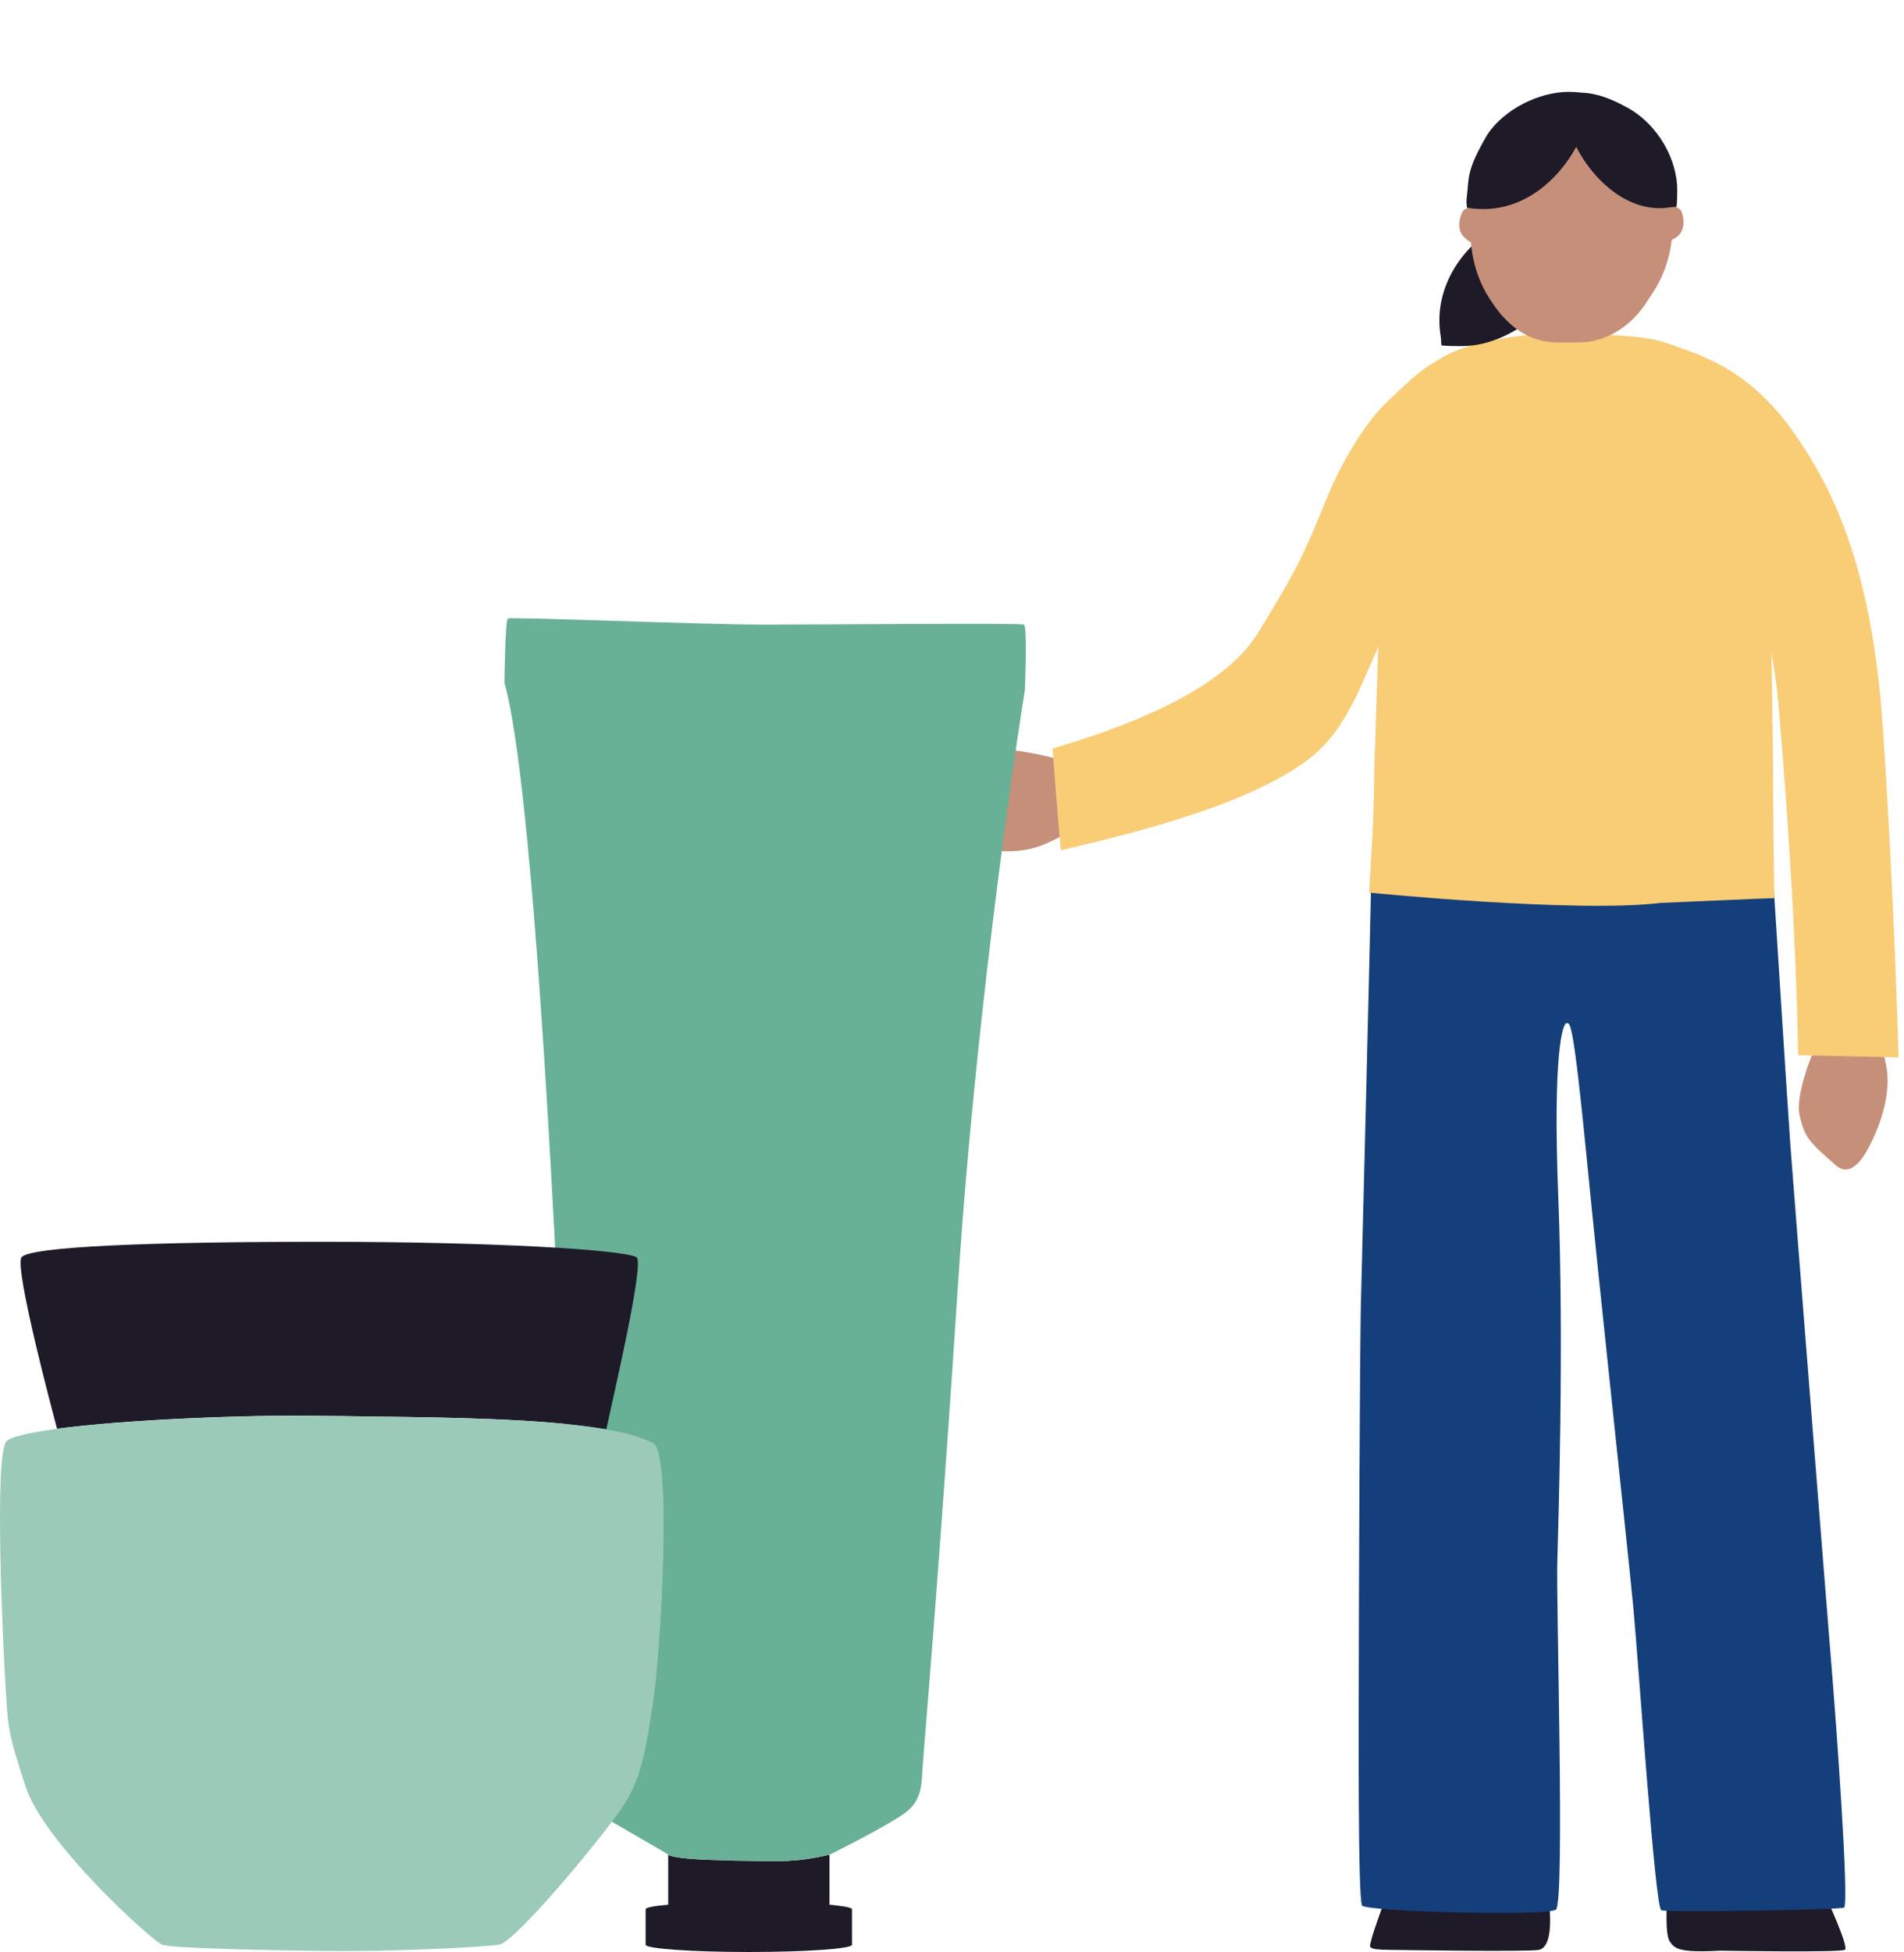 <svg xmlns="http://www.w3.org/2000/svg" width="242" height="248" viewBox="0 0 242 248">
  <path fill="#c58f79" d="m135.28 96.68c-2.51-.77-9.16-2.31-11.95-.94-2.8 1.36-1.34 2.24-.2 2.56 1.2.33 4.68 1.22.16 2.31a14.16 14.16 0 0 0 -5.54 2.63c-.92.76-.97 2.25 2.97 3.6 3.93 1.35 8.53 1.92 12 .44 3.47-1.49 2.81-1.76 2.81-1.76l-.25-8.85z"/>
  <path fill="#f9cc76" d="m159.9 80.4c5.14-8.37 5.9-10.17 8.77-17.18 1.8-4.38 4.74-9.38 7.52-12.05 4.12-3.95 6.02-5.82 10.76-6.86 2.7-.6 6.52 1.4 7.32 5.57.8 4.16-3.22 8.36-4.45 9.43s-3.81 2.8-8.5 10.3c-3.64 5.83-3.29 6.44-8.85 18.66-2.72 5.53-5.01 7.88-9.74 10.5-5.06 2.8-12.4 5.68-27.9 9.26a798.34 798.34 0 0 1 -1.05-12.93c18.26-5.35 23.9-11.1 26.11-14.7z"/>
  <path fill="#c58f79" d="m231.47 131.37c-1.03 2.1-3.38 7.74-2.72 10.44s1.13 3.24 4.63 6.28c.79.68 2.28 1.15 4.03-2.12 1.76-3.26 2.97-7.25 2.33-10.58-.65-3.33-.98-2.79-.98-2.79l-7.28-1.23z"/>
  <path fill="#f9cc76" d="m205.06 49.4c.06-1.94 1.35-7.43 6.53-5.83 5.32 1.64 11.08 3.73 16.58 11.64 5.29 7.6 9.82 17.8 11.14 37.27 1.47 21.66 1.98 41.54 2 41.86l-12.77-.27c-.03-.32-.05-16.1-2.5-44.6-.7-8-3-16.72-5.86-20.9-1.86-2.7-4.42-6.05-6.13-7.57 0 0-2.96-2.07-5.19-3.68-3.64-2.62-3.89-5.4-3.8-7.91z"/>
  <path fill="#1e1a28" d="m176.07 241.25s-1.62 4.36-1.8 5.32c-.2.84-.6 1.14 2.4 1.16 0 0 17.73.28 18.94 0 .8-.18 1.8-1.29 1.26-6.22zm35.81.28s-.28 4.19.33 5.1c.62.9 1 1.5 6.44 1.2 0 0 15.36.27 15.85-.12.49-.4-2.31-6.47-2.31-6.47l-20.3.29z"/>
  <path fill="#153f7b" d="m174.34 108.7c-.13 8.23-1.22 51.14-1.34 55.77-.18 4.63-.3 44.07-.3 48.45 0 4.37-.13 28.4.42 29.18.56.78 23.47 1.37 24.64.52 1.16-.84 0-39.63.18-44.27.12-4.63.86-27.55.12-46.22-.73-18.68.6-22.13 1.04-22.13.43 0 .8-.92 2.53 16.7 1.72 17.64 5.22 49.7 5.96 57.47.73 7.83 2.76 38.2 3.56 38.52.8.33 22.49-.06 23.22-.32.74-.27-1.17-25.6-1.4-28.41-.25-2.81-5.17-65.1-5.41-68.43-.25-3.33-2.46-38.13-2.46-38.13s-25.93.06-28.14.26c-2.27.13-22.63 1.04-22.63 1.04z"/>
  <path fill="#f9cc76" d="m174.67 97.97c-.03 6.46-.51 12.7-.64 15.44 0 0 26.22 2.61 36.99 1.31 0 0 13.78-.61 14.5-.61 0 0-.18-11.35-.17-17.8-.1-9.85-.29-18.22-.55-25.28-.26-7.05.64-20.78-8.46-25.48-5.7-2.94-7.33-2.76-15.25-3.15-6.48-.26-15.66.73-19.4 4.19-4.77 4.37-5.33 13.79-6 22.83-.44 10.18-.76 20.06-1.02 28.55z"/>
  <path fill="#1e1a28" d="m201.49 27.45c-.02-.42-.06-.83-.1-1.24a17.1 17.1 0 0 0 -2.62-.09c-9.03.39-17.03 7.89-15.67 16.51.07.42.06.84.11 1.25.86.1 1.72.09 2.61.09 4.87.01 10.46-3.5 13.2-8.73 1.32-2.52 2.6-4.76 2.47-7.79z"/>
  <path fill="#c58f79" d="m213.8 27.1c-.08-.44-.47-.68-.93-.88.19-3.56-.55-5.83-2.14-8.12-1.33-1.92-3.2-3.83-5.8-4.76-2.3-.83-7.97-.61-10.24.3-5.44 2.07-7.59 7.13-7.87 12.71-.46.12-.87.3-1 .71a3.3 3.3 0 0 0 -.26 2.18c.18.63.58 1.03 1.4 1.57.21 2.6 1.03 5.09 2.38 7.15l.28.42c2.11 3.24 4.94 5.13 8.32 5.13h2.67c3.36 0 6.55-1.87 8.66-5.09l.84-1.28a15.41 15.41 0 0 0 2.36-6.65c.7-.35 1.07-.67 1.3-1.2.3-.74.24-1.44.03-2.2z"/>
  <path fill="#1e1a28" d="m206.75 13.62c-1.8-.97-3.67-1.79-5.8-1.85-.5-.06-1-.1-1.51-.1-3.93 0-8.28 2.27-10.38 5.4-2.78 4.74-2.31 5.45-2.66 8.25-.04.36.02.72.05 1.07.67.11 1.36.17 2.07.17 5.23 0 9.43-3.55 11.82-7.9 2.08 4.12 6.61 8.47 11.78 7.7.33-.06.65-.05.97-.09.08-.67.08-1.35.09-2.05.04-3.84-2.37-8.4-6.43-10.6zm-101.32 228.37v-6.35c-4.24 1-6.85.85-10.24.78-1.09.01-2.21-.02-3.3-.07-3-.08-6.2-.23-6.96-.7v6.34c-1.8.16-2.87.36-2.87.58v4.51c0 .5 5.87.92 13.11.92 7.25 0 13.12-.41 13.12-.92v-4.51c0-.22-1.08-.41-2.88-.58z"/>
  <path fill="#68b096" d="m84.95 235.64c-1.7-1.07-8.55-4.91-9.73-5.72-1.19-.81-1.78-2.52-1.85-4.38-.08-1.85-3.75-119.4-9.26-138.8 0 0 .1-7.94.44-8.16.35-.23 24.77.78 32.48.78 7.7 0 32.79-.23 33.12 0 .34.22.25 4.69.12 8.26-.34 2-6.09 38.45-8.51 75.63-2.43 37.18-4.41 59.72-4.52 61.59-.1 1.86-.1 3.83-2.07 5.38-1.96 1.56-9.73 5.42-9.73 5.42-4.23 1-6.85.86-10.24.78-3.4-.07-9.2-.12-10.25-.78z"/>
  <path fill="#1e1a28" d="m40.93 179.89c1.78 0 3.67.03 5.6.07 10 .11 22.58.25 30.52 1.64h.01c.82-3.9 4.93-21.33 3.83-21.88-1.94-.97-18.4-1.95-39.96-1.95-21.55 0-36.98.59-38.18 1.95-1.02 1.18 4.16 20.53 4.5 21.8 8.73-1.16 24.07-1.8 33.68-1.64z"/>
  <path fill="#9bcab9" d="m41.85 247.88c-7.12-.09-19.95-.32-21.23-.8-1.29-.5-14.97-12.85-17.36-20.07-2.38-7.22-2.22-7.7-2.54-12.51-.32-4.82-1.53-30.24.16-31.46 2.89-2.09 26.86-3.36 40.06-3.14s35.67-.05 42.09 3.46c2.4 1.31.98 26.2 0 32.74-.89 5.92-1.44 9.63-3.7 13.16-2.24 3.53-13.8 17.49-15.88 17.81-2.08.33-13.68.9-21.6.8z"/>
</svg>